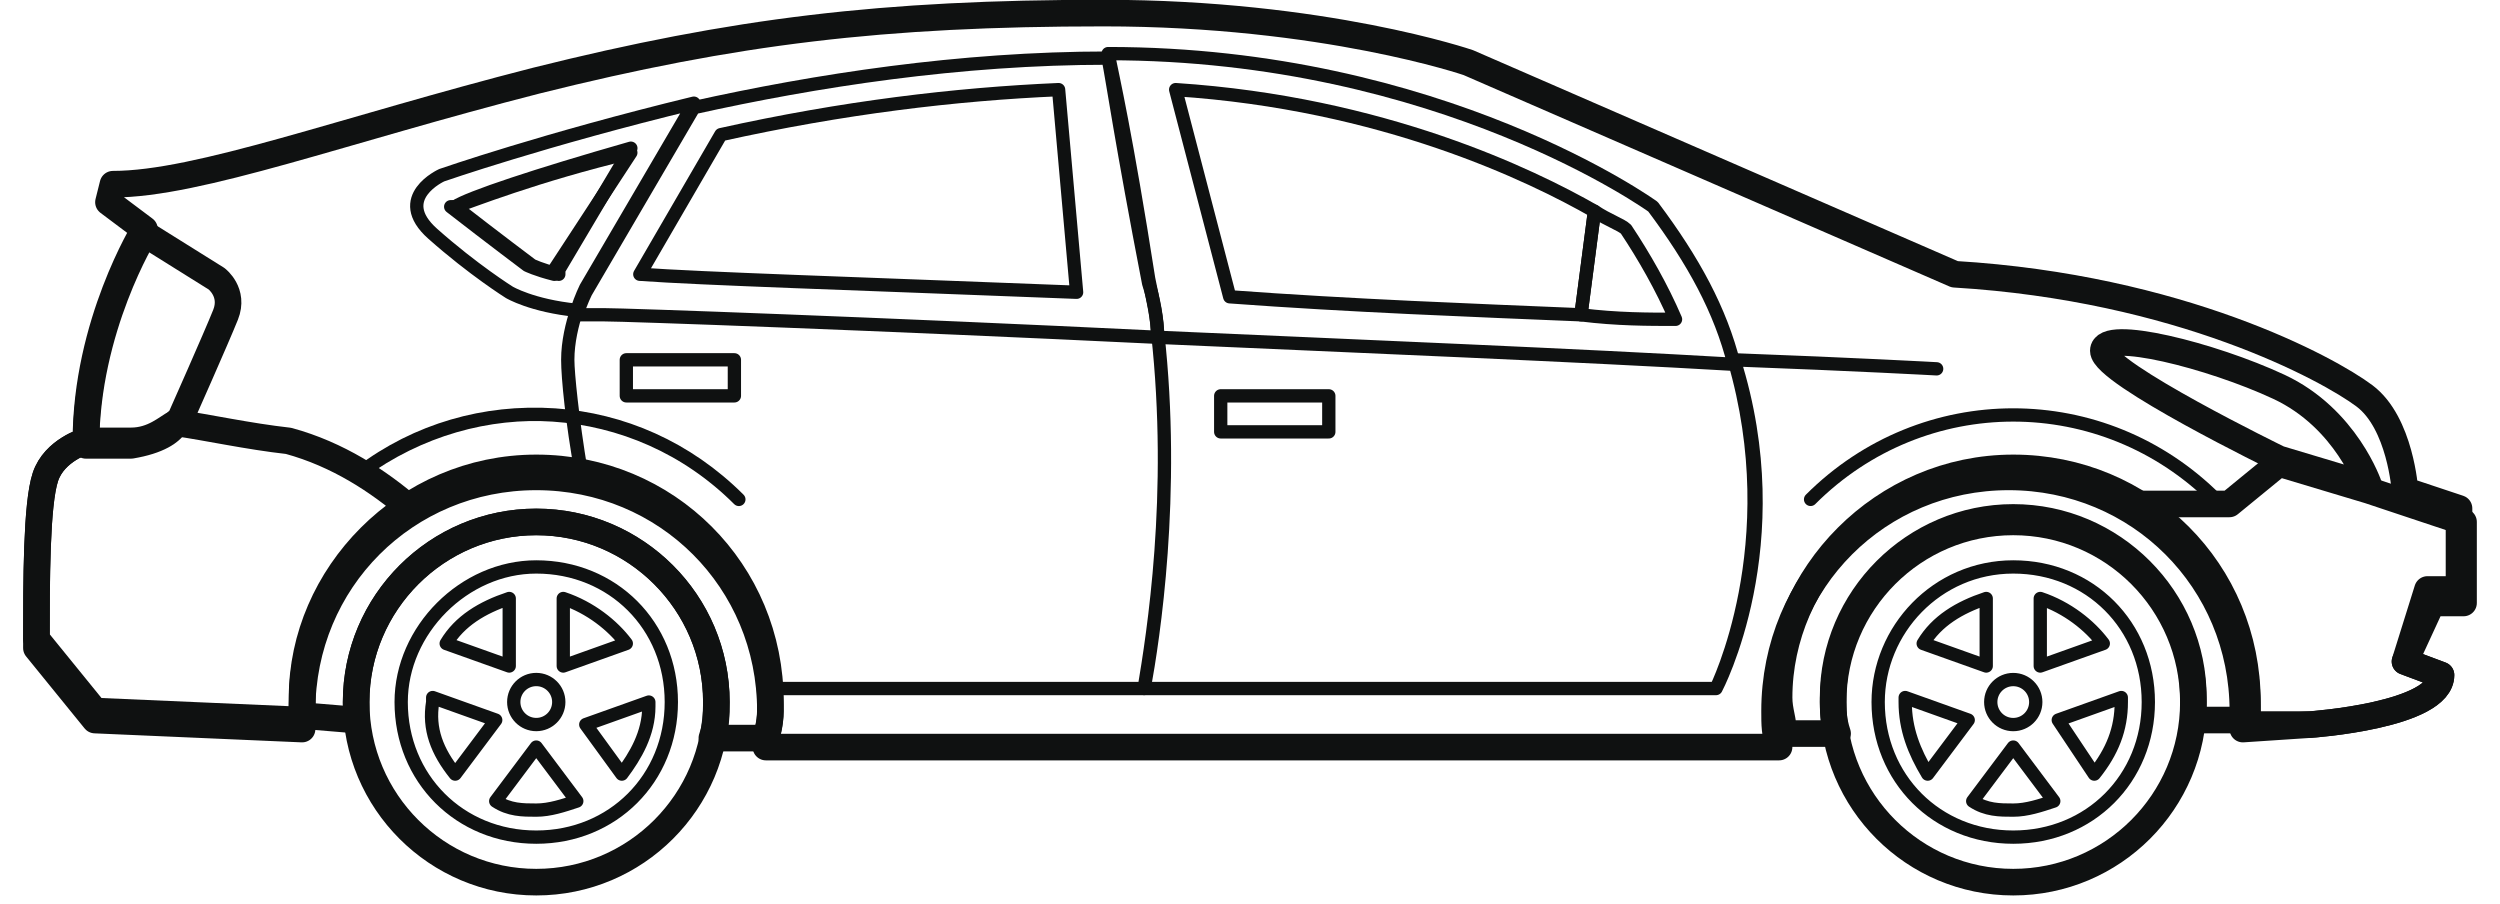 <svg width="94" height="34" viewBox="0 0 94 34" fill="none" xmlns="http://www.w3.org/2000/svg">
<path d="M1.708 17.931C2.046 16.916 3.231 16.577 3.231 16.577C3.231 12.175 5.433 8.619 5.433 8.619L4.078 7.603L4.247 6.926C7.464 6.926 12.882 4.894 20.163 3.032C27.612 1.169 33.2 0.492 41.496 0.492C49.792 0.492 55.21 2.355 55.21 2.355L73.496 10.312C81.962 10.82 87.549 13.868 88.903 14.884C90.258 15.9 90.427 18.439 90.427 18.439L92.459 19.116V22.164H91.274L90.427 24.873L91.782 25.381C91.782 26.905 86.872 27.244 86.872 27.244L84.332 27.413C84.332 27.244 84.332 26.905 84.332 26.736C84.332 21.826 80.438 17.931 75.528 17.931C70.618 17.931 66.724 21.826 66.724 26.736C66.724 27.244 66.724 27.582 66.893 28.09H28.798C28.798 27.582 28.967 27.244 28.967 26.736C28.967 21.826 25.073 17.931 20.163 17.931C15.253 17.931 11.358 21.826 11.358 26.736V27.413L3.57 27.074L1.369 24.365C1.369 21.826 1.369 18.947 1.708 17.931Z" stroke="#0F1111" stroke-miterlimit="10" stroke-linecap="round" stroke-linejoin="round"/>
<path d="M84.502 27.244C84.502 27.075 84.502 26.736 84.502 26.567C84.502 23.35 82.639 20.471 80.1 18.948H83.825L85.687 17.424L89.073 18.44L90.597 18.948L92.629 19.625V22.672H91.444L90.428 24.874L91.782 25.381C91.782 26.905 86.872 27.244 86.872 27.244H84.502Z" stroke="#0F1111" stroke-miterlimit="10" stroke-linecap="round" stroke-linejoin="round"/>
<path d="M15.422 19.116C13.052 20.64 11.358 23.349 11.358 26.397V27.074L3.57 26.735L1.369 24.026C1.369 21.825 1.369 18.947 1.708 17.931C2.046 16.915 3.231 16.577 3.231 16.577C3.231 16.577 3.57 16.577 4.925 16.577C5.771 16.577 6.279 16.069 6.618 15.899C7.803 16.069 9.327 16.407 10.85 16.577C12.713 17.085 14.237 18.101 15.422 19.116Z" stroke="#0F1111" stroke-miterlimit="10" stroke-linecap="round" stroke-linejoin="round"/>
<path d="M75.698 33.169C71.958 33.169 68.926 30.137 68.926 26.396C68.926 22.656 71.958 19.624 75.698 19.624C79.439 19.624 82.471 22.656 82.471 26.396C82.471 30.137 79.439 33.169 75.698 33.169Z" stroke="#0F1111" stroke-miterlimit="10" stroke-linecap="round" stroke-linejoin="round"/>
<path d="M75.698 21.317C78.576 21.317 80.777 23.518 80.777 26.397C80.777 29.275 78.576 31.476 75.698 31.476C72.82 31.476 70.619 29.275 70.619 26.397C70.619 23.688 72.82 21.317 75.698 21.317ZM74.682 22.503C73.666 22.841 72.82 23.349 72.312 24.196L74.682 25.042V22.503ZM76.714 22.503V25.042L79.084 24.196C78.576 23.518 77.73 22.841 76.714 22.503ZM78.746 29.106C79.423 28.259 79.761 27.413 79.761 26.397V26.227L77.391 27.074L78.746 29.106ZM75.698 30.46C76.206 30.46 76.714 30.291 77.222 30.122L75.698 28.09L74.174 30.122C74.682 30.46 75.19 30.46 75.698 30.46ZM72.481 29.106L74.005 27.074L71.635 26.227V26.397C71.635 27.413 71.973 28.259 72.481 29.106Z" stroke="#0F1111" stroke-width="0.5" stroke-miterlimit="10" stroke-linecap="round" stroke-linejoin="round"/>
<path d="M75.698 27.244C75.231 27.244 74.852 26.865 74.852 26.397C74.852 25.93 75.231 25.551 75.698 25.551C76.166 25.551 76.545 25.93 76.545 26.397C76.545 26.865 76.166 27.244 75.698 27.244Z" stroke="#0F1111" stroke-width="0.5" stroke-miterlimit="10" stroke-linecap="round" stroke-linejoin="round"/>
<path d="M20.163 33.169C16.423 33.169 13.391 30.137 13.391 26.396C13.391 22.656 16.423 19.624 20.163 19.624C23.903 19.624 26.936 22.656 26.936 26.396C26.936 30.137 23.903 33.169 20.163 33.169Z" stroke="#0F1111" stroke-miterlimit="10" stroke-linecap="round" stroke-linejoin="round"/>
<path d="M6.619 15.899C6.788 15.73 6.788 15.73 6.788 15.73C6.788 15.73 8.143 12.682 8.481 11.836C8.82 10.989 8.143 10.481 8.143 10.481L5.434 8.788C5.434 8.788 3.233 12.344 3.233 16.746C3.233 16.746 3.571 16.746 4.926 16.746C5.942 16.576 6.45 16.238 6.619 15.899Z" stroke="#0F1111" stroke-miterlimit="10" stroke-linecap="round" stroke-linejoin="round"/>
<path d="M85.688 17.254C85.688 17.254 79.085 14.037 79.085 13.19C79.085 12.344 83.148 13.36 85.688 14.545C88.228 15.73 89.074 18.27 89.074 18.27L85.688 17.254Z" stroke="#0F1111" stroke-miterlimit="10" stroke-linecap="round" stroke-linejoin="round"/>
<path d="M43.527 12.682C33.03 12.174 23.549 11.835 22.702 11.835H21.686C21.855 11.327 22.025 10.989 22.025 10.989L26.088 4.047C30.66 3.031 36.078 2.185 41.665 2.185C41.834 3.031 42.173 5.402 43.189 10.65C43.358 11.158 43.527 12.005 43.527 12.682Z" stroke="#0F1111" stroke-width="0.5" stroke-miterlimit="10" stroke-linecap="round" stroke-linejoin="round"/>
<path d="M65.199 13.698C59.443 13.36 51.146 13.021 43.527 12.682C43.527 12.005 43.358 11.328 43.189 10.481C42.342 5.063 41.834 2.862 41.665 2.016C54.194 2.016 62.152 7.772 62.152 7.772C63.675 9.804 64.691 11.666 65.199 13.698Z" stroke="#0F1111" stroke-width="0.5" stroke-miterlimit="10" stroke-linecap="round" stroke-linejoin="round"/>
<path d="M64.522 25.889H43.019H28.966H43.189H64.522ZM64.522 25.889C64.522 25.889 67.4 20.471 65.199 13.529M64.522 25.889C64.522 25.889 67.231 20.471 65.199 13.529M65.199 13.529C69.771 13.699 72.818 13.868 72.818 13.868" stroke="#0F1111" stroke-width="0.5" stroke-miterlimit="10" stroke-linecap="round" stroke-linejoin="round"/>
<path d="M68.078 18.777C72.311 14.544 79.084 14.544 83.316 18.777" stroke="#0F1111" stroke-width="0.5" stroke-miterlimit="10" stroke-linecap="round" stroke-linejoin="round"/>
<path d="M27.781 18.778C23.887 14.884 17.792 14.545 13.559 17.762C17.961 14.545 23.887 14.884 27.781 18.778Z" stroke="#0F1111" stroke-width="0.5" stroke-miterlimit="10" stroke-linecap="round" stroke-linejoin="round"/>
<path d="M43.02 25.888C43.359 23.857 44.205 18.608 43.528 12.513C44.205 18.608 43.359 24.026 43.02 25.888Z" stroke="#0F1111" stroke-width="0.5" stroke-miterlimit="10" stroke-linecap="round" stroke-linejoin="round"/>
<path d="M21.348 13.528C21.348 14.036 21.517 15.729 21.855 17.761C21.517 15.899 21.348 14.206 21.348 13.528ZM21.348 13.528C21.348 12.851 21.517 12.174 21.686 11.666" stroke="#0F1111" stroke-width="0.5" stroke-miterlimit="10" stroke-linecap="round" stroke-linejoin="round"/>
<path d="M20.163 21.317C23.041 21.317 25.242 23.518 25.242 26.397C25.242 29.275 23.041 31.476 20.163 31.476C17.285 31.476 15.084 29.275 15.084 26.397C15.084 23.688 17.454 21.317 20.163 21.317ZM19.147 22.503C18.131 22.841 17.285 23.349 16.777 24.196L19.147 25.042V22.503ZM21.179 22.503V25.042L23.549 24.196C23.041 23.518 22.195 22.841 21.179 22.503ZM23.38 29.106C23.888 28.428 24.396 27.582 24.396 26.566V26.397L22.025 27.243L23.38 29.106ZM20.163 30.46C20.671 30.46 21.179 30.291 21.687 30.122L20.163 28.09L18.639 30.122C19.147 30.46 19.655 30.46 20.163 30.46ZM17.115 29.106L18.639 27.074L16.269 26.227V26.397C16.099 27.413 16.438 28.259 17.115 29.106Z" stroke="#0F1111" stroke-width="0.5" stroke-miterlimit="10" stroke-linecap="round" stroke-linejoin="round"/>
<path d="M20.163 27.243C19.696 27.243 19.317 26.864 19.317 26.396C19.317 25.929 19.696 25.55 20.163 25.55C20.631 25.55 21.01 25.929 21.01 26.396C21.01 26.864 20.631 27.243 20.163 27.243Z" stroke="#0F1111" stroke-width="0.5" stroke-miterlimit="10" stroke-linecap="round" stroke-linejoin="round"/>
<path d="M20.163 17.593C25.073 17.593 28.967 21.487 28.967 26.397C28.967 26.905 28.967 27.244 28.797 27.752H26.766C26.935 27.244 26.935 26.905 26.935 26.397C26.935 22.672 23.887 19.625 20.163 19.625C16.438 19.625 13.39 22.672 13.39 26.397V27.074L11.358 26.905C11.358 26.736 11.358 26.566 11.358 26.228C11.358 21.656 15.252 17.593 20.163 17.593Z" stroke="#0F1111" stroke-miterlimit="10" stroke-linecap="round" stroke-linejoin="round"/>
<path d="M75.698 17.593C80.608 17.593 84.502 21.487 84.502 26.397V27.074H82.47C82.47 26.736 82.47 26.566 82.47 26.228C82.47 22.503 79.423 19.455 75.698 19.455C71.973 19.455 68.925 22.503 68.925 26.228C68.925 26.736 68.925 27.074 69.094 27.582H67.232H67.063C67.063 27.074 66.894 26.736 66.894 26.228C66.894 21.656 70.788 17.593 75.698 17.593Z" stroke="#0F1111" stroke-miterlimit="10" stroke-linecap="round" stroke-linejoin="round"/>
<path d="M17.116 7.773C18.64 8.958 19.995 9.974 19.995 9.974C19.995 9.974 20.333 10.143 21.011 10.313C21.011 10.313 21.011 10.313 21.011 10.143L23.72 5.572C20.164 6.588 17.624 7.434 17.116 7.773ZM17.116 7.773C16.947 7.773 16.947 7.773 17.116 7.773ZM16.608 6.588C16.608 6.588 20.503 5.233 26.09 3.879L22.026 10.821C22.026 10.821 21.857 11.159 21.688 11.667C19.995 11.498 19.148 10.99 19.148 10.99C19.148 10.99 17.794 10.143 16.27 8.789C14.746 7.434 16.608 6.588 16.608 6.588Z" stroke="#0F1111" stroke-width="0.5" stroke-miterlimit="10" stroke-linecap="round" stroke-linejoin="round"/>
<path d="M23.719 5.741C20.163 6.588 17.623 7.604 17.116 7.773H16.946C18.47 8.958 19.825 9.974 19.825 9.974C19.825 9.974 20.163 10.143 20.84 10.313C20.84 10.313 20.84 10.313 20.84 10.143L23.719 5.741Z" stroke="#0F1111" stroke-width="0.5" stroke-miterlimit="10" stroke-linecap="round" stroke-linejoin="round"/>
<path d="M59.444 11.837L59.952 7.942C60.46 8.281 60.968 8.45 61.138 8.62C61.815 9.636 62.492 10.821 63 12.006C61.984 12.006 60.799 12.006 59.444 11.837Z" stroke="#0F1111" stroke-width="0.5" stroke-miterlimit="10" stroke-linecap="round" stroke-linejoin="round"/>
<path d="M59.443 11.836C55.38 11.666 50.808 11.497 46.237 11.159L44.205 3.37C51.993 3.878 57.581 6.587 59.951 7.942L59.443 11.836Z" stroke="#0F1111" stroke-width="0.5" stroke-miterlimit="10" stroke-linecap="round" stroke-linejoin="round"/>
<path d="M40.48 10.989L39.803 3.37C35.909 3.539 31.676 4.047 27.105 5.063L24.057 10.312C26.428 10.481 31.846 10.65 40.48 10.989Z" stroke="#0F1111" stroke-width="0.5" stroke-miterlimit="10" stroke-linecap="round" stroke-linejoin="round"/>
<path d="M49.963 14.884H45.899V16.238H49.963V14.884Z" stroke="#0F1111" stroke-width="0.5" stroke-miterlimit="10" stroke-linecap="round" stroke-linejoin="round"/>
<path d="M27.613 13.529H23.55V14.884H27.613V13.529Z" stroke="#0F1111" stroke-width="0.5" stroke-miterlimit="10" stroke-linecap="round" stroke-linejoin="round"/>
</svg>
